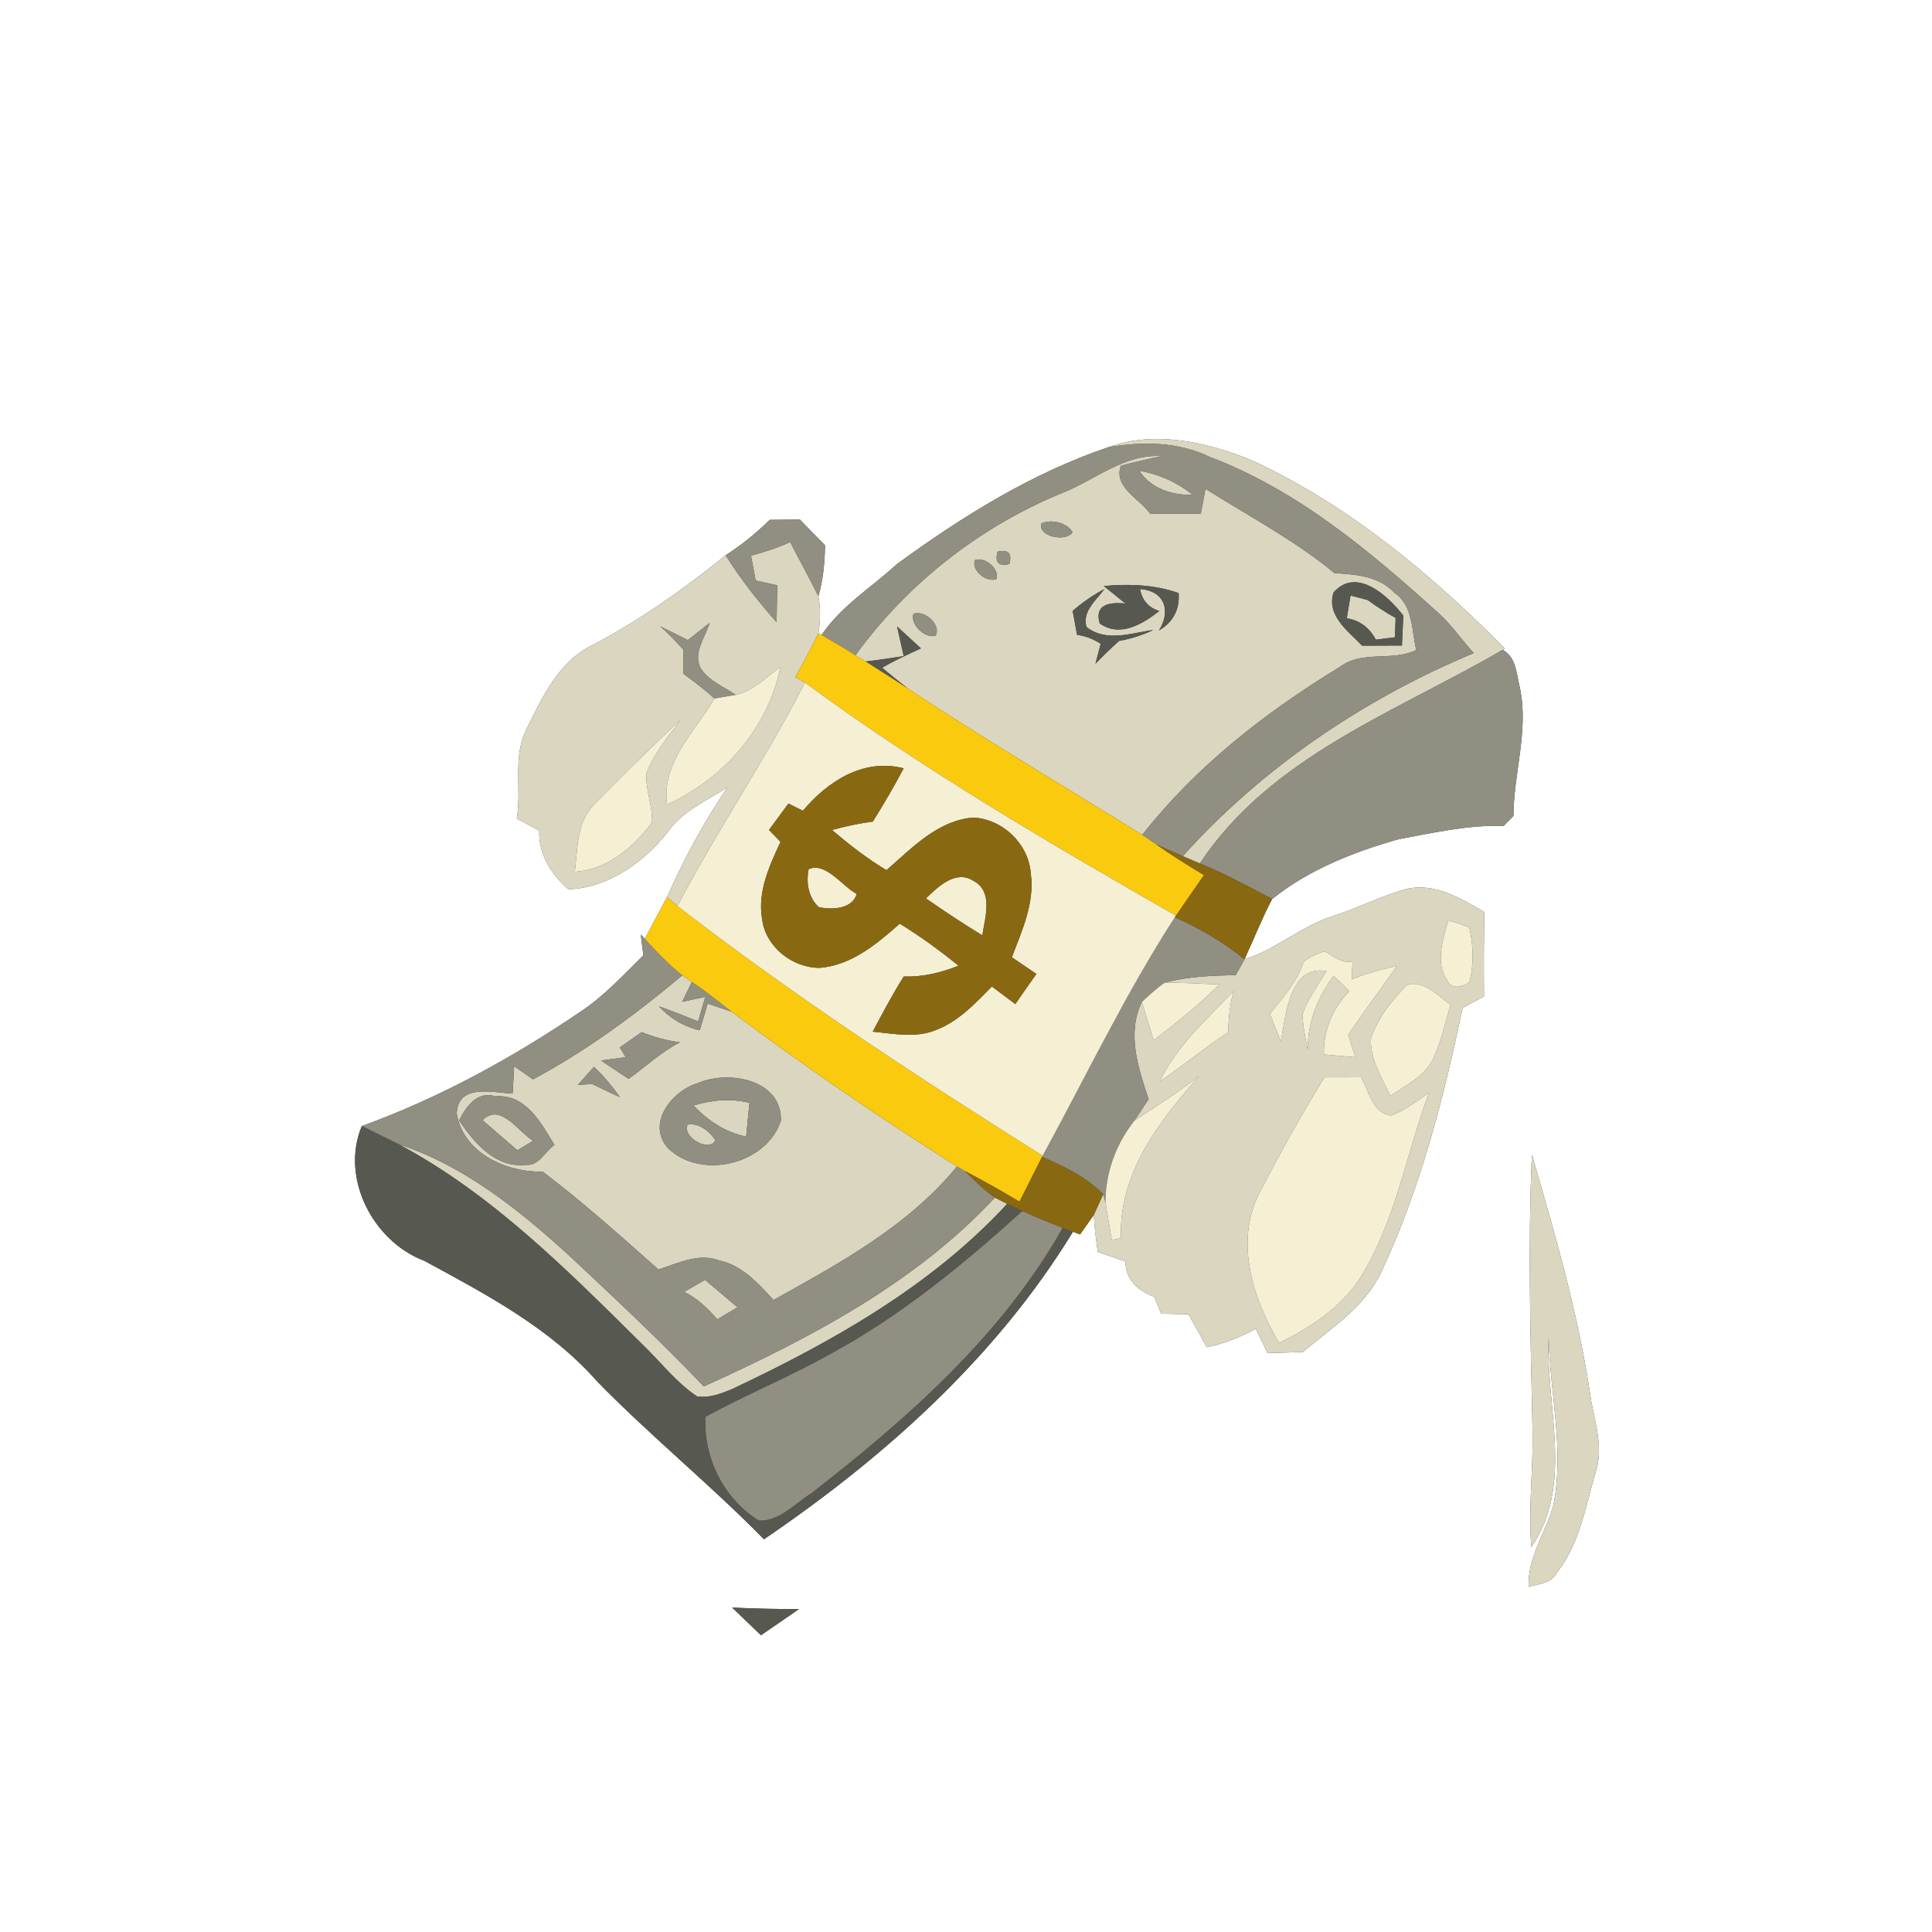 <?xml version="1.0" encoding="UTF-8" ?>
<!DOCTYPE svg PUBLIC "-//W3C//DTD SVG 1.1//EN" "http://www.w3.org/Graphics/SVG/1.1/DTD/svg11.dtd">
<svg width="250pt" height="250pt" viewBox="0 0 250 250" version="1.1" xmlns="http://www.w3.org/2000/svg">
<rect x="0" y="0" width="250" height="250" fill="#333333" stroke="none"/>
<g id="#ffffffff">
<path fill="#ffffff" opacity="1.00" d=" M 0.00 0.00 L 250.00 0.00 L 250.00 250.00 L 0.00 250.00 L 0.00 0.00 M 143.44 57.86 C 133.48 61.23 124.48 66.85 116.04 73.01 C 112.76 76.03 108.83 78.42 106.31 82.17 L 105.90 81.94 C 106.15 80.36 106.21 78.72 105.90 77.15 C 106.53 75.01 106.72 72.78 106.76 70.56 C 105.66 69.46 104.58 68.35 103.51 67.23 C 102.20 67.24 100.90 67.25 99.59 67.27 C 97.86 69.00 95.94 70.52 93.90 71.85 C 88.47 76.23 82.78 80.29 76.58 83.51 C 72.29 85.64 70.20 90.17 68.18 94.24 C 66.28 97.85 67.53 102.06 66.87 105.92 C 67.84 106.44 68.81 106.95 69.78 107.47 C 69.64 110.50 71.34 113.15 73.55 115.08 C 78.97 114.87 83.84 111.22 86.96 106.95 C 88.88 104.68 91.70 103.46 94.14 101.85 C 91.11 106.34 88.51 111.12 86.32 116.08 C 85.34 117.87 84.39 119.68 83.44 121.49 L 82.91 120.92 C 83.00 121.59 83.17 122.94 83.25 123.62 C 80.63 126.19 78.13 128.94 75.03 130.97 C 66.25 136.93 56.81 142.09 46.82 145.71 C 44.01 152.41 48.26 160.65 54.91 163.15 C 62.89 167.48 71.17 171.83 77.26 178.74 C 84.19 185.84 91.91 192.10 98.86 199.18 C 114.47 188.56 128.92 175.62 138.84 159.39 L 139.76 159.74 C 140.21 159.11 141.09 157.84 141.54 157.21 C 141.61 158.81 141.83 160.41 142.06 162.01 C 143.25 162.41 144.43 162.81 145.62 163.23 C 145.66 165.62 147.26 167.03 149.36 167.80 C 149.58 168.35 150.03 169.44 150.25 169.99 C 151.43 170.02 152.61 170.04 153.79 170.07 C 154.60 171.48 155.37 172.91 156.15 174.33 C 158.38 173.88 160.50 173.04 162.50 171.95 C 163.00 173.00 163.51 174.04 164.02 175.09 C 165.54 175.05 167.07 175.01 168.59 174.95 C 172.28 171.85 176.58 169.14 178.72 164.64 C 183.82 153.79 186.81 142.11 189.26 130.43 C 190.18 129.93 191.10 129.43 192.03 128.93 C 191.99 125.29 192.01 121.66 192.06 118.02 C 189.03 116.24 185.69 114.20 182.01 115.03 C 178.78 115.92 175.78 117.47 172.60 118.50 C 168.45 119.76 165.19 122.86 161.04 124.12 C 162.25 121.53 163.28 118.86 164.62 116.32 L 164.63 116.33 C 169.32 112.54 175.17 110.24 180.95 108.60 C 185.45 107.77 189.94 106.73 194.58 106.87 C 194.90 106.55 195.53 105.91 195.84 105.59 C 195.86 100.04 197.83 94.56 196.68 89.02 C 196.23 87.29 196.25 85.08 194.45 84.09 L 194.74 83.93 C 185.22 74.30 174.56 65.44 162.22 59.67 C 156.42 57.24 149.47 55.65 143.44 57.86 M 198.23 149.41 C 197.70 161.27 198.05 173.17 198.31 185.03 C 198.43 190.09 197.73 195.14 198.16 200.19 C 203.69 192.15 199.99 182.01 200.39 173.02 C 200.56 180.26 202.44 187.53 201.02 194.74 C 200.02 198.31 197.65 201.48 197.81 205.35 C 199.13 204.92 200.78 204.92 201.48 203.47 C 204.44 199.73 205.17 194.87 206.50 190.43 C 207.62 187.01 206.14 183.51 205.72 180.10 C 204.13 169.67 201.16 159.49 198.23 149.41 M 94.74 208.02 C 95.98 209.21 97.23 210.41 98.47 211.60 C 100.11 210.46 101.75 209.35 103.39 208.21 C 100.50 208.23 97.62 208.15 94.74 208.02 Z" />
</g>
<g id="#dad6bfff">
<path fill="#dad6bf" opacity="1.00" d=" M 143.44 57.86 C 149.47 55.65 156.42 57.24 162.22 59.67 C 174.56 65.44 185.22 74.30 194.74 83.93 L 194.45 84.09 C 180.69 92.11 164.45 97.86 155.26 111.73 C 154.71 111.49 153.60 111.02 153.05 110.79 C 163.35 99.32 176.50 90.43 190.70 84.51 C 189.23 82.89 187.98 81.09 186.40 79.57 C 177.45 71.48 168.02 63.48 156.59 59.15 C 152.50 57.15 147.85 57.12 143.44 57.86 Z" />
<path fill="#dad6bf" opacity="1.00" d=" M 137.63 63.71 C 141.83 62.02 145.51 58.72 150.30 59.02 C 148.55 59.43 146.77 59.77 145.04 60.27 C 144.04 63.00 147.46 64.55 148.84 66.47 C 151.02 66.47 153.20 66.47 155.38 66.48 C 155.58 65.41 155.79 64.33 155.99 63.26 C 161.63 66.80 167.53 69.91 172.69 74.16 C 175.44 74.33 178.44 74.53 180.44 76.71 C 182.88 78.36 182.66 81.56 183.26 84.12 C 180.07 85.65 176.25 84.09 173.35 86.32 C 163.78 92.14 154.76 99.17 147.81 108.03 C 137.67 101.73 127.39 95.66 117.43 89.07 C 116.32 88.20 115.24 87.30 114.15 86.41 C 115.77 85.45 117.48 84.68 119.17 83.90 C 118.13 82.95 117.11 82.00 116.08 81.06 C 116.29 82.02 116.72 83.94 116.94 84.90 C 115.29 85.14 113.65 85.42 112.00 85.60 C 111.67 85.40 111.02 84.99 110.70 84.79 C 117.46 75.44 126.94 68.05 137.63 63.71 M 134.76 67.72 C 134.22 69.44 137.98 70.19 138.79 68.87 C 138.05 67.61 136.06 67.16 134.76 67.72 M 129.08 71.39 C 128.71 72.79 129.23 73.32 130.62 72.98 C 130.98 71.59 130.47 71.06 129.08 71.39 M 126.15 72.48 C 125.67 73.83 127.66 75.42 128.94 74.93 C 129.38 73.59 127.41 72.00 126.15 72.48 M 142.83 75.83 C 143.76 76.59 144.71 77.33 145.63 78.10 C 143.42 77.88 141.61 78.27 142.30 80.67 C 144.94 82.54 147.86 80.74 150.02 79.06 C 148.63 78.65 147.80 77.70 147.52 76.22 C 150.72 76.44 151.56 79.08 149.97 81.58 C 151.84 80.49 152.68 78.79 152.51 76.74 C 149.39 75.65 146.10 75.53 142.83 75.83 M 172.56 76.67 C 171.62 79.68 174.45 81.65 176.26 83.55 C 177.98 83.54 179.69 83.53 181.41 83.53 C 181.47 82.24 181.53 80.95 181.59 79.66 C 179.61 77.09 175.51 73.30 172.56 76.67 M 138.80 79.05 C 139.00 80.08 139.18 81.11 139.37 82.15 C 140.48 82.30 141.50 82.69 142.43 83.31 C 142.26 83.96 141.92 85.25 141.75 85.89 C 142.74 84.87 143.75 83.87 144.82 82.93 C 146.36 82.66 147.83 82.19 149.24 81.52 C 146.37 81.90 143.15 83.16 140.58 81.12 C 140.03 79.04 141.86 77.70 142.91 76.22 C 141.43 77.00 140.07 77.96 138.80 79.05 M 118.20 79.43 C 117.76 80.83 119.68 82.65 121.08 82.26 C 121.82 80.81 119.62 78.90 118.20 79.43 Z" />
<path fill="#dad6bf" opacity="1.00" d=" M 147.44 60.92 C 149.97 61.36 152.33 62.42 154.33 64.03 C 151.69 64.10 148.93 63.25 147.44 60.92 Z" />
<path fill="#dad6bf" opacity="1.00" d=" M 97.18 71.90 C 98.91 71.44 100.62 70.89 102.25 70.14 C 103.45 72.48 104.72 74.79 105.90 77.15 C 106.21 78.72 106.15 80.36 105.90 81.94 C 104.99 83.87 103.95 85.73 102.92 87.60 C 103.23 87.78 103.85 88.15 104.16 88.33 C 99.11 98.22 92.81 107.40 87.66 117.24 C 87.33 116.95 86.66 116.37 86.32 116.08 C 88.51 111.12 91.11 106.34 94.14 101.85 C 91.70 103.46 88.88 104.68 86.96 106.95 C 83.84 111.22 78.97 114.87 73.55 115.08 C 71.34 113.15 69.64 110.50 69.78 107.47 C 68.81 106.95 67.84 106.44 66.87 105.92 C 67.53 102.06 66.28 97.85 68.18 94.24 C 70.20 90.17 72.29 85.64 76.58 83.51 C 82.78 80.29 88.47 76.23 93.90 71.85 C 95.83 74.93 98.08 77.80 100.49 80.51 C 100.52 78.92 100.54 77.33 100.57 75.74 C 99.64 75.53 98.71 75.32 97.78 75.12 C 97.58 74.04 97.38 72.97 97.18 71.90 M 85.43 81.06 C 86.52 81.98 87.47 83.04 88.45 84.07 C 88.45 85.11 88.44 86.15 88.44 87.19 C 89.82 88.20 91.19 89.23 92.45 90.39 C 89.91 94.71 85.56 98.64 86.32 104.11 C 93.61 100.78 99.40 94.25 100.99 86.28 C 99.15 87.61 97.48 89.40 95.20 89.92 C 93.63 88.83 91.63 88.09 90.62 86.38 C 89.68 84.40 91.26 82.45 91.83 80.60 C 90.89 81.35 89.95 82.09 89.01 82.83 C 87.82 82.23 86.63 81.64 85.43 81.06 M 77.00 103.98 C 74.60 106.24 74.76 109.79 74.38 112.81 C 78.58 112.53 81.97 109.66 84.37 106.42 C 84.48 104.25 83.46 102.16 83.67 99.99 C 84.64 97.45 86.46 95.39 88.00 93.19 C 84.24 96.69 80.62 100.33 77.00 103.98 Z" />
<path fill="#dad6bf" opacity="1.00" d=" M 174.76 77.06 C 175.31 77.20 176.42 77.49 176.98 77.64 C 178.12 78.49 179.33 79.26 180.59 79.96 C 180.57 80.58 180.53 81.84 180.51 82.46 C 179.89 82.54 178.65 82.69 178.03 82.77 C 177.25 81.29 175.96 80.25 174.27 80.01 C 174.40 79.27 174.64 77.80 174.76 77.06 Z" />
<path fill="#dad6bf" opacity="1.00" d=" M 172.60 118.50 C 175.78 117.47 178.78 115.92 182.01 115.03 C 185.69 114.20 189.03 116.24 192.06 118.02 C 192.01 121.66 191.99 125.29 192.03 128.93 C 191.10 129.43 190.18 129.93 189.26 130.43 C 186.81 142.11 183.82 153.79 178.72 164.64 C 176.58 169.14 172.28 171.85 168.59 174.95 C 167.07 175.01 165.54 175.05 164.02 175.09 C 163.51 174.04 163.00 173.00 162.50 171.95 C 160.50 173.04 158.38 173.88 156.15 174.33 C 155.37 172.91 154.60 171.48 153.79 170.07 C 152.61 170.04 151.43 170.02 150.25 169.99 C 150.03 169.44 149.58 168.35 149.36 167.80 C 147.26 167.03 145.66 165.62 145.62 163.23 C 144.43 162.81 143.25 162.41 142.06 162.01 C 141.83 160.41 141.61 158.81 141.54 157.21 C 141.94 156.32 142.35 155.43 142.75 154.54 L 143.05 155.61 C 143.32 157.22 143.59 158.83 143.86 160.45 C 144.16 160.39 144.76 160.28 145.06 160.22 C 144.71 151.91 149.96 145.13 155.16 139.24 C 152.49 141.32 149.65 143.14 146.81 144.99 C 147.42 144.07 148.03 143.15 148.63 142.23 C 147.29 138.20 145.77 133.74 147.76 129.65 C 148.27 131.29 148.77 132.94 149.27 134.58 C 152.27 132.39 155.12 129.99 157.79 127.39 C 155.43 127.28 153.07 127.16 150.71 127.16 C 153.71 126.34 156.83 126.25 159.91 126.17 C 160.19 125.66 160.76 124.63 161.04 124.12 C 165.19 122.86 168.45 119.76 172.60 118.50 M 187.41 119.09 C 186.74 121.60 185.65 124.50 187.28 126.90 C 187.77 128.11 189.36 127.72 190.15 127.07 C 190.74 124.77 190.66 122.31 190.12 120.01 C 189.22 119.67 188.32 119.36 187.41 119.09 M 168.67 124.48 C 167.84 127.08 165.99 129.11 164.32 131.20 C 164.79 132.39 165.26 133.58 165.74 134.77 C 166.38 131.42 166.84 124.79 171.64 125.66 C 170.56 127.48 169.25 129.20 168.56 131.22 C 168.55 132.78 168.95 134.30 169.21 135.83 C 169.22 132.32 170.46 129.06 172.57 126.29 C 173.26 126.94 173.93 127.60 174.59 128.27 C 172.44 130.51 171.23 133.33 171.31 136.45 C 172.67 136.57 174.02 136.69 175.38 136.81 C 175.07 135.84 174.77 134.87 174.46 133.90 C 176.49 130.88 178.68 127.97 180.77 124.99 C 178.77 125.42 176.80 125.95 174.91 126.73 C 174.94 126.15 174.99 124.99 175.02 124.41 C 173.62 124.69 172.57 123.77 171.49 123.11 C 170.45 123.35 169.51 123.81 168.67 124.48 M 177.42 134.20 C 177.17 136.97 178.81 139.39 179.91 141.81 C 181.99 140.38 184.55 139.20 185.57 136.74 C 186.52 134.58 187.04 132.27 187.70 130.01 C 186.03 128.85 184.45 126.94 182.18 127.38 C 180.17 129.29 178.42 131.59 177.42 134.20 M 150.04 139.99 C 153.04 137.91 155.87 135.58 158.93 133.58 C 158.97 131.78 159.15 129.98 159.61 128.24 C 156.15 131.92 152.25 135.34 150.04 139.99 M 171.39 139.41 C 168.33 144.32 165.53 149.42 162.88 154.57 C 159.76 160.82 162.18 168.13 165.51 173.77 C 169.41 171.87 173.18 169.44 175.70 165.83 C 180.53 158.47 181.86 149.54 184.91 141.41 C 183.34 142.48 181.81 143.68 180.00 144.35 C 177.57 144.04 177.15 141.14 176.10 139.40 C 174.53 139.41 172.96 139.41 171.39 139.41 Z" />
<path fill="#dad6bf" opacity="1.00" d=" M 68.97 139.67 C 75.92 135.95 82.26 131.26 88.29 126.21 C 88.60 126.42 89.22 126.84 89.53 127.05 C 89.11 127.91 88.70 128.77 88.28 129.63 C 89.03 129.47 90.52 129.15 91.26 128.99 C 91.03 129.79 90.57 131.38 90.34 132.17 C 88.66 131.49 86.96 130.82 85.25 130.21 C 86.69 131.76 88.48 132.85 90.55 133.32 C 90.80 132.46 91.32 130.73 91.57 129.87 C 92.34 130.13 93.89 130.65 94.66 130.91 C 104.09 137.99 113.86 144.64 123.83 150.94 C 117.53 158.65 108.65 163.46 100.09 168.22 C 98.12 166.08 96.05 163.74 93.06 163.10 C 90.39 162.09 87.72 163.48 85.20 164.27 C 80.31 159.94 75.44 155.56 70.23 151.62 C 65.50 151.71 59.93 149.21 59.10 144.09 C 59.25 140.15 63.77 141.40 66.33 141.51 C 66.38 140.62 66.48 138.85 66.53 137.97 C 67.34 138.53 68.15 139.10 68.97 139.67 M 80.20 135.54 C 80.39 135.86 80.77 136.48 80.97 136.80 C 79.90 136.94 78.84 137.08 77.77 137.23 C 78.96 138.02 80.15 138.82 81.34 139.61 C 83.55 138.02 85.55 136.13 87.98 134.87 C 86.27 134.66 84.62 134.19 83.02 133.56 C 82.08 134.21 81.14 134.88 80.20 135.54 M 74.79 140.37 C 75.25 140.35 76.18 140.30 76.65 140.28 C 77.83 140.86 79.02 141.42 80.22 141.97 C 79.22 140.56 78.12 139.22 76.85 138.05 C 76.16 138.82 75.47 139.60 74.79 140.37 M 90.26 140.17 C 86.95 141.16 83.59 145.41 86.44 148.57 C 90.68 152.72 99.20 150.70 101.05 145.01 C 101.19 139.65 94.21 138.43 90.26 140.17 M 59.40 144.98 C 61.38 147.89 64.10 151.16 68.04 150.73 C 69.75 150.90 70.52 148.98 71.75 148.15 C 69.98 145.30 68.07 141.55 64.11 141.87 C 61.75 141.12 60.34 143.19 59.40 144.98 Z" />
<path fill="#dad6bf" opacity="1.00" d=" M 89.75 143.05 C 92.11 142.32 94.56 142.11 96.98 142.71 C 96.84 144.16 96.69 145.62 96.55 147.08 C 93.87 146.52 91.60 145.03 89.75 143.05 Z" />
<path fill="#dad6bf" opacity="1.00" d=" M 62.44 144.95 C 64.75 142.62 67.06 146.46 68.99 147.62 C 68.48 147.93 67.46 148.54 66.95 148.84 C 65.43 147.56 63.94 146.25 62.44 144.95 Z" />
<path fill="#dad6bf" opacity="1.00" d=" M 88.96 145.54 C 90.36 145.21 91.86 146.41 92.57 147.55 C 91.81 149.17 88.27 147.18 88.96 145.54 Z" />
<path fill="#dad6bf" opacity="1.00" d=" M 51.59 148.07 C 60.04 150.83 67.10 156.51 73.59 162.41 C 79.53 167.96 85.45 173.52 91.07 179.40 C 104.72 173.22 118.40 166.07 128.74 154.96 C 129.14 155.17 129.93 155.57 130.33 155.78 C 120.52 166.42 107.71 173.62 94.75 179.74 C 93.32 180.33 91.77 180.95 90.19 180.69 C 87.45 178.86 85.44 176.18 83.08 173.92 C 73.43 164.38 63.69 154.52 51.59 148.07 Z" />
<path fill="#dad6bf" opacity="1.00" d=" M 198.23 149.41 C 201.16 159.49 204.13 169.67 205.72 180.10 C 206.14 183.51 207.62 187.01 206.50 190.43 C 205.17 194.87 204.44 199.73 201.48 203.47 C 200.78 204.92 199.13 204.92 197.81 205.35 C 197.65 201.48 200.02 198.31 201.02 194.74 C 202.44 187.53 200.56 180.26 200.39 173.02 C 199.99 182.01 203.69 192.15 198.16 200.19 C 197.73 195.14 198.43 190.09 198.31 185.03 C 198.05 173.17 197.70 161.27 198.23 149.41 Z" />
<path fill="#dad6bf" opacity="1.00" d=" M 88.53 167.17 C 89.44 166.65 90.33 166.13 91.23 165.61 C 92.63 166.80 94.03 167.98 95.43 169.16 C 94.56 169.68 93.69 170.20 92.82 170.72 C 91.59 169.31 90.23 168.00 88.53 167.17 Z" />
</g>
<g id="#918e82ff">
<path fill="#918e82" opacity="1.00" d=" M 116.04 73.01 C 124.48 66.85 133.48 61.23 143.44 57.86 C 147.85 57.12 152.50 57.15 156.59 59.15 C 168.02 63.48 177.45 71.48 186.40 79.57 C 187.98 81.09 189.23 82.89 190.70 84.51 C 176.50 90.43 163.35 99.32 153.05 110.79 C 151.90 110.30 150.76 109.79 149.62 109.27 C 149.17 108.96 148.26 108.34 147.81 108.03 C 154.76 99.17 163.78 92.14 173.35 86.32 C 176.25 84.09 180.07 85.65 183.26 84.12 C 182.66 81.56 182.88 78.36 180.44 76.71 C 178.44 74.53 175.44 74.33 172.69 74.16 C 167.53 69.91 161.63 66.80 155.99 63.26 C 155.79 64.33 155.58 65.41 155.38 66.48 C 153.20 66.47 151.02 66.47 148.84 66.47 C 147.46 64.55 144.04 63.00 145.04 60.27 C 146.77 59.77 148.55 59.43 150.30 59.02 C 145.51 58.72 141.83 62.02 137.63 63.71 C 126.94 68.05 117.46 75.44 110.70 84.79 C 109.25 83.88 107.78 83.02 106.31 82.17 C 108.83 78.42 112.76 76.03 116.04 73.01 M 147.44 60.92 C 148.93 63.25 151.69 64.10 154.33 64.03 C 152.33 62.42 149.97 61.36 147.44 60.92 Z" />
<path fill="#918e82" opacity="1.00" d=" M 99.59 67.27 C 100.90 67.25 102.20 67.24 103.51 67.23 C 104.58 68.35 105.66 69.46 106.76 70.56 C 106.72 72.78 106.53 75.01 105.90 77.15 C 104.72 74.79 103.45 72.48 102.25 70.14 C 100.62 70.89 98.91 71.44 97.18 71.90 C 97.38 72.97 97.58 74.04 97.78 75.12 C 98.71 75.32 99.64 75.53 100.57 75.74 C 100.54 77.33 100.52 78.92 100.49 80.51 C 98.08 77.80 95.83 74.93 93.90 71.85 C 95.94 70.52 97.86 69.00 99.59 67.27 Z" />
<path fill="#918e82" opacity="1.00" d=" M 134.76 67.72 C 136.06 67.16 138.05 67.61 138.79 68.87 C 137.98 70.19 134.22 69.44 134.76 67.72 Z" />
<path fill="#918e82" opacity="1.00" d=" M 129.08 71.39 C 130.47 71.06 130.98 71.59 130.62 72.98 C 129.23 73.32 128.71 72.79 129.08 71.39 Z" />
<path fill="#918e82" opacity="1.00" d=" M 126.15 72.48 C 127.41 72.00 129.38 73.59 128.94 74.93 C 127.66 75.42 125.67 73.83 126.15 72.48 Z" />
<path fill="#918e82" opacity="1.00" d=" M 118.20 79.43 C 119.62 78.90 121.82 80.81 121.08 82.26 C 119.68 82.65 117.76 80.83 118.20 79.43 Z" />
<path fill="#918e82" opacity="1.00" d=" M 85.43 81.06 C 86.63 81.64 87.82 82.23 89.01 82.83 C 89.95 82.09 90.89 81.35 91.83 80.60 C 91.26 82.45 89.68 84.40 90.62 86.38 C 91.63 88.09 93.63 88.83 95.20 89.92 C 94.51 90.04 93.14 90.28 92.45 90.39 C 91.19 89.23 89.82 88.20 88.44 87.19 C 88.44 86.15 88.45 85.11 88.45 84.07 C 87.47 83.04 86.52 81.98 85.43 81.06 Z" />
<path fill="#918e82" opacity="1.00" d=" M 155.26 111.73 C 164.45 97.86 180.69 92.11 194.45 84.09 C 196.25 85.08 196.23 87.29 196.68 89.02 C 197.83 94.56 195.86 100.04 195.84 105.59 C 195.53 105.91 194.90 106.55 194.58 106.87 C 189.94 106.73 185.45 107.77 180.95 108.60 C 175.17 110.24 169.32 112.54 164.63 116.33 L 164.62 116.32 C 161.54 114.71 158.48 113.05 155.26 111.73 Z" />
<path fill="#918e82" opacity="1.00" d=" M 134.92 149.55 C 140.56 139.23 145.64 128.57 152.03 118.69 C 155.25 120.13 158.30 121.91 161.04 124.12 C 160.76 124.63 160.19 125.66 159.91 126.17 C 156.83 126.25 153.71 126.34 150.71 127.16 C 149.65 127.89 148.70 128.77 147.76 129.65 C 145.77 133.74 147.29 138.20 148.63 142.23 C 148.03 143.15 147.42 144.07 146.81 144.99 C 144.42 148.02 143.03 151.72 143.05 155.61 L 142.75 154.54 C 140.56 152.28 137.68 150.95 134.85 149.69 L 134.92 149.55 Z" />
<path fill="#918e82" opacity="1.00" d=" M 82.91 120.92 L 83.44 121.49 C 84.96 123.16 86.53 124.79 88.29 126.21 C 82.26 131.26 75.92 135.95 68.97 139.67 C 68.15 139.10 67.34 138.53 66.53 137.97 C 66.48 138.85 66.38 140.62 66.33 141.51 C 63.77 141.40 59.25 140.15 59.10 144.09 C 59.93 149.21 65.50 151.71 70.23 151.62 C 75.44 155.56 80.31 159.94 85.20 164.27 C 87.72 163.48 90.39 162.09 93.06 163.10 C 96.05 163.74 98.12 166.08 100.09 168.22 C 108.65 163.46 117.53 158.65 123.83 150.94 C 124.17 151.14 124.51 151.33 124.86 151.53 C 126.10 152.72 127.30 153.99 128.74 154.96 C 118.40 166.07 104.72 173.22 91.07 179.40 C 85.45 173.52 79.53 167.96 73.59 162.41 C 67.10 156.51 60.04 150.83 51.59 148.07 C 50.00 147.29 48.40 146.51 46.82 145.71 C 56.81 142.09 66.25 136.93 75.03 130.97 C 78.13 128.94 80.63 126.19 83.25 123.62 C 83.17 122.94 83.00 121.59 82.91 120.92 M 88.53 167.17 C 90.23 168.00 91.59 169.31 92.82 170.72 C 93.69 170.20 94.56 169.68 95.43 169.16 C 94.03 167.98 92.63 166.80 91.23 165.61 C 90.33 166.13 89.44 166.65 88.53 167.17 Z" />
<path fill="#918e82" opacity="1.00" d=" M 89.53 127.05 C 91.30 128.25 92.98 129.57 94.66 130.91 C 93.89 130.65 92.34 130.13 91.57 129.87 C 91.32 130.73 90.80 132.46 90.55 133.32 C 88.48 132.85 86.69 131.76 85.25 130.21 C 86.96 130.82 88.66 131.49 90.34 132.17 C 90.57 131.38 91.03 129.79 91.26 128.99 C 90.52 129.15 89.03 129.47 88.28 129.63 C 88.70 128.77 89.11 127.91 89.53 127.05 Z" />
<path fill="#918e82" opacity="1.00" d=" M 80.20 135.54 C 81.14 134.88 82.08 134.21 83.02 133.56 C 84.62 134.19 86.27 134.66 87.98 134.87 C 85.55 136.13 83.55 138.02 81.34 139.61 C 80.15 138.82 78.96 138.02 77.77 137.23 C 78.84 137.08 79.90 136.94 80.97 136.80 C 80.77 136.48 80.39 135.86 80.20 135.54 Z" />
<path fill="#918e82" opacity="1.00" d=" M 74.79 140.37 C 75.47 139.60 76.16 138.82 76.85 138.05 C 78.12 139.22 79.22 140.56 80.22 141.97 C 79.02 141.42 77.83 140.86 76.65 140.28 C 76.18 140.30 75.25 140.35 74.79 140.37 Z" />
<path fill="#918e82" opacity="1.00" d=" M 90.26 140.17 C 94.21 138.43 101.19 139.65 101.05 145.01 C 99.20 150.70 90.68 152.72 86.44 148.57 C 83.59 145.41 86.95 141.16 90.26 140.17 M 89.75 143.05 C 91.60 145.03 93.87 146.52 96.55 147.08 C 96.69 145.62 96.84 144.16 96.98 142.71 C 94.56 142.11 92.11 142.32 89.75 143.05 M 88.96 145.54 C 88.27 147.18 91.81 149.17 92.57 147.55 C 91.86 146.41 90.36 145.21 88.96 145.54 Z" />
<path fill="#918e82" opacity="1.00" d=" M 59.40 144.98 C 60.34 143.19 61.75 141.12 64.11 141.87 C 68.07 141.55 69.98 145.30 71.75 148.15 C 70.52 148.98 69.75 150.90 68.04 150.73 C 64.10 151.16 61.38 147.89 59.40 144.98 M 62.44 144.95 C 63.94 146.25 65.43 147.56 66.95 148.84 C 67.46 148.54 68.48 147.93 68.99 147.62 C 67.06 146.46 64.75 142.62 62.44 144.95 Z" />
<path fill="#918e82" opacity="1.00" d=" M 132.28 156.70 C 134.00 157.47 135.75 158.19 137.52 158.89 C 129.69 172.76 117.48 183.54 105.04 193.20 C 102.90 194.54 100.87 196.89 98.18 196.77 C 93.62 193.94 91.04 188.66 91.26 183.33 C 96.53 180.46 102.09 178.18 107.33 175.25 C 116.51 170.31 124.58 163.65 132.28 156.70 Z" />
</g>
<g id="#575850ff">
<path fill="#575850" opacity="1.00" d=" M 142.83 75.83 C 146.10 75.53 149.39 75.65 152.51 76.74 C 152.68 78.79 151.84 80.49 149.97 81.58 C 151.56 79.08 150.72 76.44 147.52 76.22 C 147.80 77.70 148.63 78.65 150.02 79.06 C 147.86 80.74 144.94 82.54 142.30 80.67 C 141.61 78.27 143.42 77.88 145.63 78.10 C 144.71 77.33 143.76 76.59 142.83 75.83 Z" />
<path fill="#575850" opacity="1.00" d=" M 172.56 76.67 C 175.51 73.30 179.61 77.09 181.59 79.66 C 181.53 80.95 181.47 82.24 181.41 83.53 C 179.69 83.53 177.98 83.54 176.26 83.55 C 174.45 81.65 171.62 79.68 172.56 76.67 M 174.76 77.06 C 174.64 77.80 174.40 79.27 174.27 80.01 C 175.96 80.25 177.25 81.29 178.03 82.77 C 178.65 82.69 179.89 82.54 180.51 82.46 C 180.53 81.84 180.57 80.58 180.59 79.96 C 179.33 79.26 178.12 78.49 176.98 77.64 C 176.42 77.49 175.31 77.20 174.76 77.06 Z" />
<path fill="#575850" opacity="1.00" d=" M 138.80 79.05 C 140.07 77.96 141.43 77.00 142.91 76.22 C 141.86 77.70 140.03 79.04 140.58 81.12 C 143.15 83.16 146.37 81.90 149.24 81.52 C 147.83 82.19 146.36 82.66 144.82 82.93 C 143.75 83.87 142.74 84.87 141.75 85.89 C 141.92 85.25 142.26 83.96 142.43 83.31 C 141.50 82.69 140.48 82.30 139.37 82.15 C 139.18 81.11 139.00 80.08 138.80 79.05 Z" />
<path fill="#575850" opacity="1.00" d=" M 116.08 81.06 C 117.11 82.00 118.13 82.95 119.17 83.90 C 117.48 84.68 115.77 85.45 114.15 86.41 C 115.24 87.30 116.32 88.20 117.43 89.07 C 115.63 87.90 113.82 86.74 112.00 85.60 C 113.65 85.42 115.29 85.14 116.94 84.90 C 116.72 83.94 116.29 82.02 116.08 81.06 Z" />
<path fill="#575850" opacity="1.00" d=" M 54.91 163.15 C 48.26 160.65 44.01 152.41 46.82 145.71 C 48.40 146.51 50.00 147.29 51.59 148.07 C 63.69 154.52 73.43 164.38 83.08 173.92 C 85.44 176.18 87.45 178.86 90.19 180.69 C 91.77 180.95 93.32 180.33 94.75 179.74 C 107.71 173.62 120.52 166.42 130.33 155.78 C 130.81 156.01 131.79 156.47 132.28 156.70 C 124.58 163.65 116.51 170.31 107.33 175.25 C 102.09 178.18 96.53 180.46 91.26 183.33 C 91.04 188.66 93.62 193.94 98.18 196.77 C 100.87 196.89 102.90 194.54 105.04 193.20 C 117.48 183.54 129.69 172.76 137.52 158.89 C 137.85 159.01 138.51 159.27 138.84 159.39 C 128.92 175.62 114.47 188.56 98.86 199.18 C 91.91 192.10 84.19 185.84 77.26 178.74 C 71.17 171.83 62.89 167.48 54.91 163.15 Z" />
<path fill="#575850" opacity="1.00" d=" M 94.74 208.02 C 97.62 208.15 100.50 208.23 103.39 208.21 C 101.75 209.35 100.11 210.46 98.47 211.60 C 97.23 210.41 95.98 209.21 94.74 208.02 Z" />
</g>
<g id="#faca0fff">
<path fill="#faca0f" opacity="1.00" d=" M 105.90 81.94 L 106.31 82.17 C 107.78 83.02 109.25 83.88 110.70 84.79 C 111.02 84.99 111.67 85.40 112.00 85.60 C 113.82 86.74 115.63 87.90 117.43 89.07 C 127.39 95.66 137.67 101.73 147.81 108.03 C 148.26 108.34 149.17 108.96 149.62 109.27 C 151.63 110.68 153.70 111.98 155.80 113.24 C 154.59 114.99 153.37 116.73 152.17 118.49 C 135.77 109.10 119.40 99.54 104.16 88.33 C 103.85 88.15 103.23 87.78 102.92 87.60 C 103.95 85.73 104.99 83.87 105.90 81.94 Z" />
<path fill="#faca0f" opacity="1.00" d=" M 83.44 121.49 C 84.39 119.68 85.34 117.87 86.32 116.08 C 86.66 116.37 87.33 116.95 87.66 117.24 C 102.77 128.92 118.77 139.39 134.92 149.55 L 134.85 149.69 C 133.87 151.62 132.89 153.56 131.92 155.50 C 129.60 154.11 127.25 152.79 124.86 151.53 C 124.51 151.33 124.17 151.14 123.83 150.94 C 113.86 144.64 104.09 137.99 94.66 130.91 C 92.98 129.57 91.30 128.25 89.53 127.05 C 89.22 126.84 88.60 126.42 88.29 126.21 C 86.53 124.79 84.96 123.16 83.44 121.49 Z" />
</g>
<g id="#f5efd4ff">
<path fill="#f5efd4" opacity="1.00" d=" M 95.20 89.92 C 97.48 89.40 99.15 87.61 100.99 86.28 C 99.40 94.25 93.61 100.78 86.32 104.11 C 85.56 98.64 89.91 94.71 92.45 90.39 C 93.14 90.28 94.51 90.04 95.20 89.92 Z" />
<path fill="#f5efd4" opacity="1.00" d=" M 87.66 117.24 C 92.81 107.40 99.11 98.22 104.16 88.33 C 119.40 99.54 135.77 109.10 152.17 118.49 L 152.03 118.69 C 145.64 128.57 140.56 139.23 134.92 149.55 C 118.77 139.39 102.77 128.92 87.66 117.24 M 103.90 104.91 C 103.43 104.68 102.49 104.21 102.02 103.98 C 101.18 105.11 100.34 106.25 99.51 107.39 C 99.88 107.78 100.63 108.55 101.00 108.94 C 99.54 112.08 97.98 115.46 98.63 119.01 C 99.11 122.56 102.55 125.24 106.05 125.24 C 110.17 124.92 113.47 122.14 116.43 119.52 C 119.08 121.16 121.61 122.99 124.03 124.96 C 121.77 125.87 119.39 126.44 116.94 126.36 C 115.49 128.67 114.21 131.09 112.93 133.50 C 115.68 133.76 118.60 134.38 121.24 133.23 C 124.11 132.10 126.24 129.79 128.35 127.65 C 129.36 128.40 130.37 129.16 131.38 129.93 C 132.28 128.62 133.19 127.32 134.11 126.03 C 133.05 125.31 131.99 124.59 130.93 123.87 C 132.26 120.40 133.91 116.80 133.38 113.00 C 133.09 109.18 129.74 105.99 125.94 105.79 C 121.32 106.17 118.00 109.75 114.71 112.60 C 112.19 111.10 109.89 109.29 107.66 107.40 C 109.39 106.93 111.15 106.54 112.94 106.31 C 114.35 104.06 115.69 101.77 116.94 99.42 C 111.72 98.08 107.12 101.09 103.90 104.91 Z" />
<path fill="#f5efd4" opacity="1.00" d=" M 77.00 103.98 C 80.62 100.33 84.24 96.69 88.00 93.19 C 86.46 95.39 84.64 97.45 83.67 99.99 C 83.46 102.16 84.48 104.25 84.37 106.42 C 81.97 109.66 78.58 112.53 74.38 112.81 C 74.76 109.79 74.60 106.24 77.00 103.98 Z" />
<path fill="#f5efd4" opacity="1.00" d=" M 104.63 112.48 C 106.81 111.47 108.95 114.65 110.86 115.68 C 110.29 117.65 107.63 117.75 105.95 117.38 C 104.59 116.13 104.30 114.23 104.63 112.48 Z" />
<path fill="#f5efd4" opacity="1.00" d=" M 119.81 116.25 C 121.38 114.75 123.65 112.51 125.94 113.97 C 128.59 115.36 127.46 118.71 127.11 121.04 C 124.63 119.51 122.20 117.92 119.81 116.25 Z" />
<path fill="#f5efd4" opacity="1.00" d=" M 187.41 119.09 C 188.32 119.36 189.22 119.67 190.12 120.01 C 190.66 122.31 190.74 124.77 190.15 127.07 C 189.36 127.72 187.77 128.11 187.28 126.90 C 185.65 124.50 186.74 121.60 187.41 119.09 Z" />
<path fill="#f5efd4" opacity="1.00" d=" M 168.67 124.48 C 169.51 123.81 170.45 123.35 171.49 123.11 C 172.57 123.77 173.62 124.69 175.02 124.41 C 174.99 124.99 174.94 126.15 174.91 126.73 C 176.80 125.95 178.77 125.42 180.77 124.99 C 178.68 127.97 176.49 130.88 174.46 133.90 C 174.77 134.87 175.07 135.84 175.38 136.81 C 174.02 136.69 172.67 136.57 171.31 136.45 C 171.23 133.33 172.44 130.51 174.59 128.27 C 173.93 127.60 173.26 126.94 172.57 126.29 C 170.46 129.06 169.22 132.32 169.21 135.83 C 168.95 134.30 168.55 132.78 168.56 131.22 C 169.25 129.20 170.56 127.48 171.64 125.66 C 166.84 124.79 166.38 131.42 165.74 134.77 C 165.26 133.58 164.79 132.39 164.32 131.20 C 165.99 129.11 167.84 127.08 168.67 124.48 Z" />
<path fill="#f5efd4" opacity="1.00" d=" M 147.76 129.65 C 148.70 128.77 149.65 127.89 150.71 127.16 C 153.07 127.16 155.43 127.28 157.79 127.39 C 155.12 129.99 152.27 132.39 149.27 134.58 C 148.77 132.94 148.27 131.29 147.76 129.65 Z" />
<path fill="#f5efd4" opacity="1.00" d=" M 177.42 134.20 C 178.42 131.59 180.17 129.29 182.18 127.38 C 184.45 126.94 186.03 128.85 187.70 130.01 C 187.04 132.27 186.52 134.58 185.57 136.74 C 184.55 139.20 181.99 140.38 179.91 141.81 C 178.81 139.39 177.17 136.97 177.42 134.20 Z" />
<path fill="#f5efd4" opacity="1.00" d=" M 150.04 139.99 C 152.25 135.34 156.15 131.92 159.61 128.24 C 159.15 129.98 158.97 131.78 158.93 133.58 C 155.87 135.58 153.04 137.91 150.04 139.99 Z" />
<path fill="#f5efd4" opacity="1.00" d=" M 146.81 144.99 C 149.65 143.14 152.49 141.32 155.16 139.24 C 149.96 145.13 144.71 151.91 145.06 160.22 C 144.76 160.28 144.16 160.39 143.86 160.45 C 143.59 158.83 143.32 157.22 143.05 155.61 C 143.03 151.72 144.42 148.02 146.81 144.99 Z" />
<path fill="#f5efd4" opacity="1.00" d=" M 171.39 139.41 C 172.96 139.41 174.53 139.41 176.10 139.40 C 177.15 141.14 177.57 144.04 180.00 144.35 C 181.81 143.68 183.34 142.48 184.91 141.41 C 181.86 149.54 180.53 158.47 175.70 165.83 C 173.18 169.44 169.41 171.87 165.51 173.77 C 162.18 168.13 159.76 160.82 162.88 154.57 C 165.53 149.42 168.33 144.32 171.39 139.41 Z" />
</g>
<g id="#896812ff">
<path fill="#896812" opacity="1.00" d=" M 103.90 104.91 C 107.12 101.09 111.72 98.08 116.94 99.42 C 115.69 101.77 114.35 104.06 112.94 106.31 C 111.15 106.54 109.39 106.93 107.66 107.40 C 109.89 109.29 112.19 111.10 114.71 112.60 C 118.00 109.75 121.32 106.17 125.94 105.79 C 129.74 105.99 133.09 109.18 133.38 113.00 C 133.91 116.80 132.26 120.40 130.93 123.87 C 131.99 124.59 133.05 125.31 134.11 126.03 C 133.19 127.32 132.28 128.62 131.38 129.93 C 130.37 129.16 129.36 128.40 128.35 127.65 C 126.24 129.79 124.11 132.10 121.24 133.23 C 118.60 134.38 115.68 133.76 112.93 133.50 C 114.21 131.09 115.49 128.67 116.94 126.36 C 119.39 126.44 121.77 125.87 124.03 124.96 C 121.61 122.99 119.08 121.16 116.43 119.52 C 113.47 122.14 110.17 124.92 106.05 125.24 C 102.55 125.24 99.11 122.56 98.63 119.01 C 97.98 115.46 99.54 112.08 101.00 108.94 C 100.63 108.55 99.88 107.78 99.51 107.39 C 100.34 106.25 101.18 105.11 102.02 103.98 C 102.49 104.21 103.43 104.68 103.90 104.91 M 104.63 112.48 C 104.30 114.23 104.59 116.13 105.95 117.38 C 107.63 117.75 110.29 117.65 110.86 115.68 C 108.95 114.65 106.81 111.47 104.63 112.48 M 119.81 116.25 C 122.20 117.92 124.63 119.51 127.11 121.04 C 127.46 118.71 128.59 115.36 125.94 113.97 C 123.65 112.51 121.38 114.75 119.81 116.25 Z" />
<path fill="#896812" opacity="1.00" d=" M 149.62 109.27 C 150.76 109.79 151.90 110.30 153.05 110.79 C 153.60 111.02 154.71 111.49 155.26 111.73 C 158.48 113.05 161.54 114.71 164.62 116.32 C 163.28 118.86 162.25 121.53 161.04 124.12 C 158.30 121.91 155.25 120.13 152.03 118.69 L 152.17 118.49 C 153.37 116.73 154.59 114.99 155.80 113.24 C 153.70 111.98 151.63 110.68 149.62 109.27 Z" />
<path fill="#896812" opacity="1.00" d=" M 131.92 155.50 C 132.89 153.56 133.87 151.62 134.85 149.69 C 137.68 150.95 140.56 152.28 142.75 154.54 C 142.35 155.43 141.94 156.32 141.54 157.21 C 141.09 157.84 140.21 159.11 139.76 159.74 L 138.84 159.39 C 138.51 159.27 137.85 159.01 137.52 158.89 C 135.75 158.19 134.00 157.47 132.28 156.70 C 131.79 156.47 130.81 156.01 130.33 155.78 C 129.93 155.57 129.14 155.17 128.74 154.96 C 127.30 153.99 126.10 152.72 124.86 151.53 C 127.25 152.79 129.60 154.11 131.92 155.50 Z" />
</g>
</svg>
